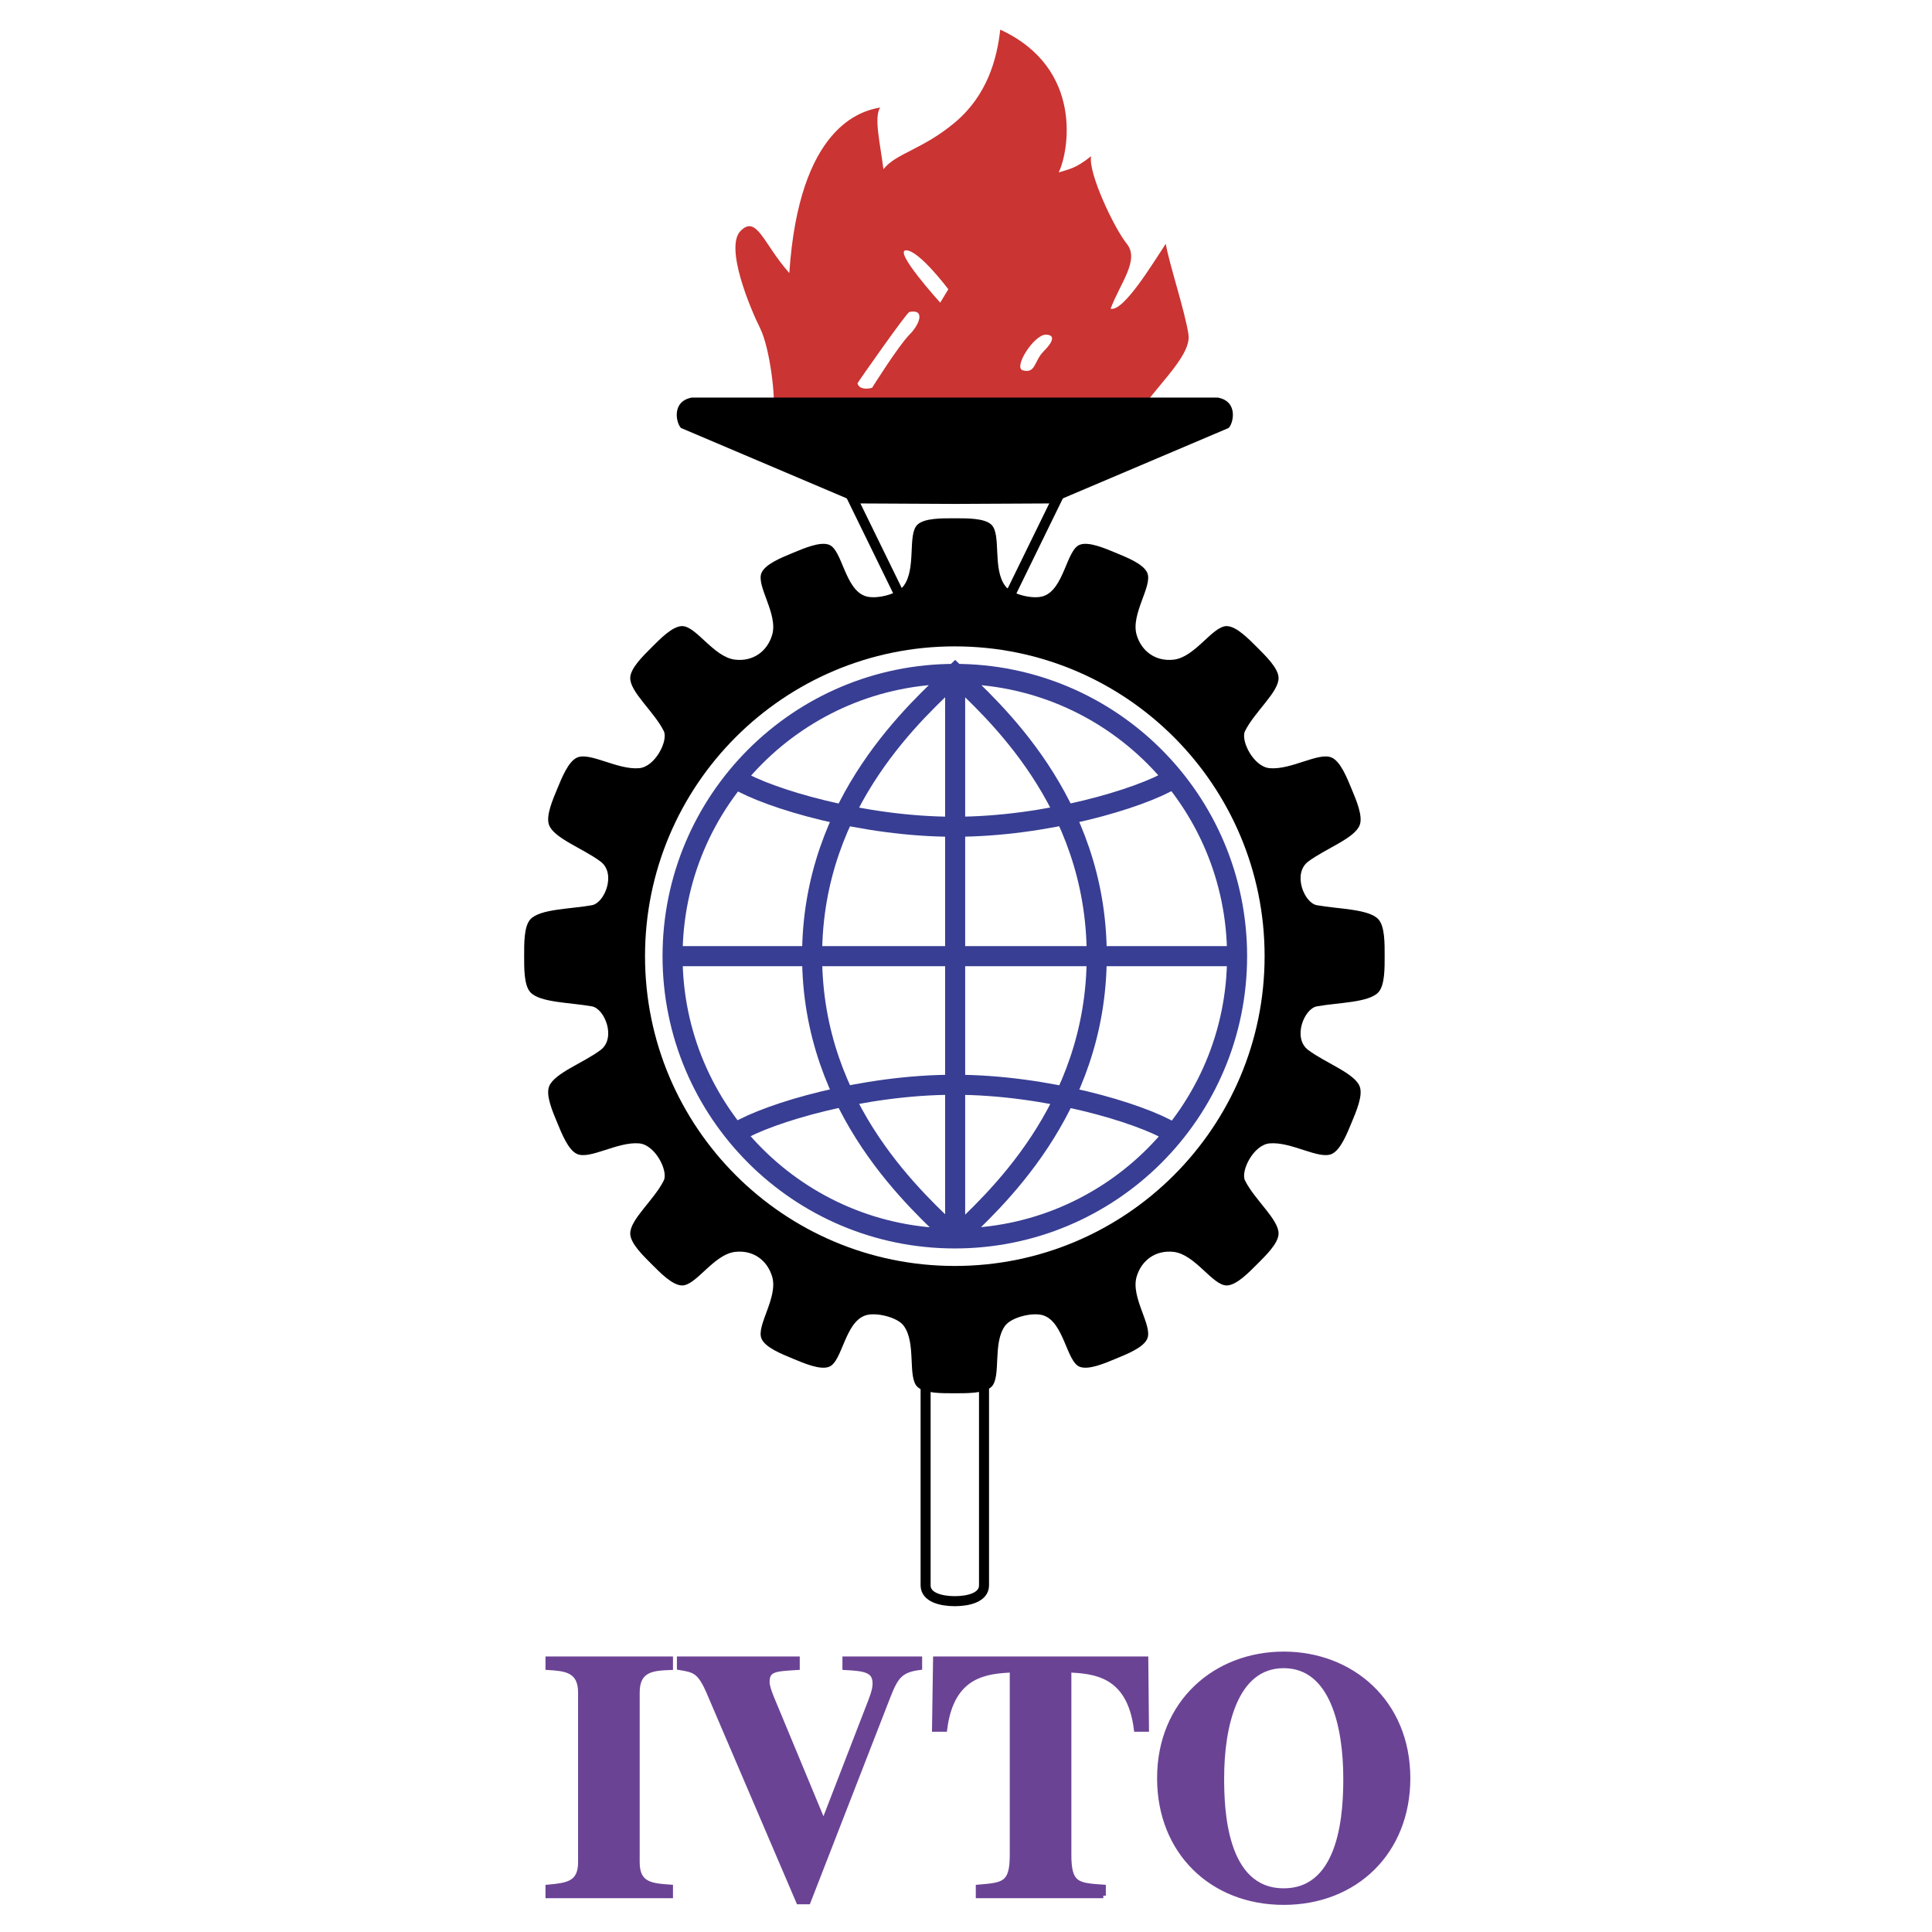 <svg xmlns="http://www.w3.org/2000/svg" width="2500" height="2500" viewBox="0 0 192.756 192.756"><path fill-rule="evenodd" clip-rule="evenodd" fill="#fff" d="M0 0h192.756v192.756H0V0z"/><path d="M95.262 48.529H84.456l7.892 16.149v93.492c0 1.214 1.579 1.579 2.914 1.579 1.336 0 2.914-.365 2.914-1.579V64.678l7.893-16.149H95.262z" fill-rule="evenodd" clip-rule="evenodd" fill="#fff" stroke="#000" stroke-miterlimit="2.613"/><path d="M113.395 41.665c1.295-2.59 5.504-6.006 5.18-8.273-.324-2.266-1.941-7.123-2.266-9.065-1.295 1.942-4.209 6.799-5.504 6.476.971-2.59 2.914-4.857 1.617-6.476-1.295-1.62-3.885-7.124-3.561-8.742-1.619 1.294-2.268 1.294-3.238 1.619.971-1.943 2.592-10.361-5.828-14.247-.324 2.914-1.295 6.557-4.533 9.269-3.238 2.711-5.828 3.035-7.123 4.654-.323-2.59-.971-5.18-.323-6.151-1.943.324-8.095 1.943-9.066 16.513-2.59-2.914-3.238-5.829-4.857-4.21-1.619 1.619.971 7.771 1.943 9.714.972 1.943 1.619 7.124 1.295 8.742l36.264.177z" fill-rule="evenodd" clip-rule="evenodd" fill="#ca3432"/><path d="M121.488 39.665H69.036c-2.064.364-1.579 2.55-1.093 3.035l17.727 7.528 9.592.048 9.591-.048 17.729-7.528c.486-.485.971-2.671-1.094-3.035z" fill-rule="evenodd" clip-rule="evenodd"/><path d="M85.549 38.248c.107-.215 4.91-7.069 5.181-7.123 1.618-.324 1.011 1.254.04 2.226-1.114 1.113-3.764 5.342-3.764 5.342s-1.214.365-1.457-.445zM90.406 24.974c-1.335 0 3.4 5.221 3.4 5.221l.81-1.336c-.001-.001-2.915-3.885-4.21-3.885zM102.062 36.954c-1.02-.254 1.1-3.562 2.266-3.562.973 0 .77.688-.203 1.66-.971.97-.768 2.225-2.063 1.902z" fill-rule="evenodd" clip-rule="evenodd" fill="#fff"/><path d="M66.894 189.132h-12.22v-.85c1.888-.175 3.251-.315 3.251-2.485v-16.945c0-2.31-1.643-2.38-3.251-2.485v-.851h12.22v.851c-1.644.07-3.322.105-3.322 2.485v16.945c0 2.24 1.398 2.346 3.322 2.485v.85zM91.754 166.366c-1.925.245-2.379.909-3.149 2.865l-7.978 20.508h-.945l-8.958-20.927c-.91-2.097-1.435-2.201-2.939-2.446v-.851h11.756v.851c-2.204.141-3.009.141-3.009 1.468 0 .664.7 2.131 1.049 3.005l4.584 11.039 4.444-11.493c.314-.804.699-1.713.699-2.411 0-1.362-1.015-1.502-3.009-1.607v-.851h7.453v.85h.002zM110.08 189.132H97.605v-.85c2.551-.21 3.389-.28 3.389-3.221v-18.453c-2.445.142-6.043.316-6.743 5.918h-1.014l.105-7.011h20.974l.068 7.011h-1.006c-.701-5.602-4.316-5.776-6.738-5.918v18.453c0 2.976.842 3.046 3.439 3.221v.85h.001zM128.076 166.184c4.898 0 6.193 6.14 6.193 11.232 0 3.034-.209 11.23-6.193 11.23s-6.193-8.196-6.193-11.23c0-5.093 1.295-11.232 6.193-11.232zm0-1.154c-6.754 0-12.383 4.782-12.383 12.386 0 7.324 5.209 12.384 12.383 12.384s12.383-5.06 12.383-12.384c0-7.604-5.629-12.386-12.383-12.386z" fill-rule="evenodd" clip-rule="evenodd" fill="#6b4395" stroke="#6b4395" stroke-width=".5" stroke-miterlimit="2.613"/><path d="M95.222 139.006c-1.214 0-2.983.027-3.683-.631-1.032-.971-.079-4.396-1.397-6.131-.627-.826-2.746-1.352-3.791-1.008-2.071.68-2.311 4.628-3.637 5.131-.897.34-2.485-.347-3.606-.812-1.122-.464-2.729-1.101-3.124-1.977-.582-1.292 1.668-4.107 1.056-6.199-.477-1.628-1.878-2.683-3.687-2.479-2.166.244-3.907 3.393-5.323 3.349-.96-.028-2.164-1.271-3.022-2.129s-2.101-2.062-2.129-3.022c-.043-1.416 2.378-3.371 3.348-5.322.461-.928-.843-3.561-2.458-3.701-2.171-.189-4.907 1.639-6.199 1.056-.875-.394-1.512-2.001-1.977-3.124-.465-1.121-1.151-2.709-.811-3.606.502-1.325 3.384-2.332 5.13-3.636 1.595-1.191.42-4.13-.854-4.36-2.145-.389-5.16-.364-6.132-1.396-.658-.699-.631-2.437-.631-3.651s-.026-2.952.631-3.65c.972-1.032 3.987-1.008 6.132-1.396 1.275-.231 2.449-3.169.854-4.36-1.747-1.304-4.628-2.311-5.13-3.637-.341-.897.345-2.485.811-3.606.465-1.122 1.102-2.729 1.977-3.124 1.292-.582 4.028 1.245 6.199 1.056 1.615-.141 2.918-2.773 2.458-3.701-.97-1.952-3.391-3.907-3.348-5.323.029-.959 1.271-2.164 2.129-3.022.858-.859 2.062-2.101 3.022-2.129 1.416-.043 3.157 3.105 5.323 3.349 1.808.203 3.209-.851 3.687-2.479.612-2.091-1.638-4.908-1.056-6.199.395-.875 2.002-1.512 3.124-1.977 1.122-.464 2.709-1.151 3.606-.811 1.326.503 1.566 4.45 3.637 5.13 1.045.344 3.164-.181 3.791-1.007 1.318-1.736.365-5.16 1.397-6.132.699-.658 2.469-.631 3.683-.631s2.983-.027 3.682.631c1.033.972.08 4.396 1.396 6.132.629.826 2.746 1.351 3.791 1.007 2.07-.68 2.312-4.627 3.637-5.13.898-.34 2.486.346 3.607.811 1.121.465 2.729 1.102 3.123 1.977.582 1.292-1.668 4.108-1.057 6.199.477 1.628 1.879 2.682 3.688 2.479 2.166-.243 3.906-3.392 5.322-3.349.961.029 2.164 1.271 3.023 2.129.857.858 2.1 2.062 2.129 3.022.043 1.417-2.379 3.372-3.348 5.323-.461.927.842 3.56 2.457 3.701 2.172.189 4.906-1.638 6.199-1.056.875.395 1.512 2.002 1.977 3.124.465 1.122 1.152 2.709.811 3.606-.502 1.326-3.383 2.333-5.131 3.637-1.594 1.191-.42 4.129.855 4.36 2.145.388 5.16.365 6.131 1.396.658.699.633 2.437.633 3.65 0 1.214.025 2.952-.633 3.651-.971 1.032-3.986 1.008-6.131 1.396-1.275.23-2.449 3.169-.855 4.36 1.748 1.304 4.629 2.311 5.131 3.636.342.897-.346 2.485-.811 3.606-.465 1.123-1.102 2.73-1.977 3.124-1.293.583-4.027-1.245-6.199-1.056-1.615.141-2.918 2.773-2.457 3.701.969 1.951 3.391 3.906 3.348 5.322-.029.96-1.271 2.164-2.129 3.022-.859.858-2.062 2.101-3.023 2.129-1.416.044-3.156-3.104-5.322-3.349-1.809-.203-3.211.852-3.688 2.479-.611 2.092 1.639 4.907 1.057 6.199-.395.876-2.002 1.513-3.123 1.977-1.121.465-2.709 1.151-3.607.812-1.324-.503-1.566-4.451-3.637-5.131-1.045-.344-3.162.182-3.791 1.008-1.316 1.735-.363 5.16-1.396 6.131-.699.658-2.467.631-3.682.631z" fill-rule="evenodd" clip-rule="evenodd"/><path d="M95.262 126.305c17.07 0 30.908-13.839 30.908-30.908s-13.838-30.908-30.908-30.908c-17.069 0-30.908 13.839-30.908 30.908s13.839 30.908 30.908 30.908z" fill-rule="evenodd" clip-rule="evenodd" fill="#fff"/><path d="M95.262 123.558c15.552 0 28.162-12.608 28.162-28.161s-12.609-28.161-28.162-28.161-28.16 12.608-28.16 28.161 12.608 28.161 28.16 28.161m.057-.049c-3.562-3.44-14.294-12.66-14.294-28.112m0-.001v-.081m0 .001c0-15.453 10.708-24.648 14.271-28.088 3.562 3.44 14.125 12.636 14.125 28.088m-.001 0v.081m0-.001c0 15.452-10.539 24.672-14.101 28.112M67.231 95.396h55.998M73.504 77.75c3.238 1.943 12.611 4.735 21.678 4.735m0 0h.08m0 0c9.066 0 18.439-2.792 21.677-4.735m-43.435 35.212c3.238-1.942 12.611-4.735 21.678-4.735m0 0h.08m0 0c9.066 0 18.439 2.793 21.677 4.735M95.295 67.228v56.281" fill="none" stroke="#383e93" stroke-width="2" stroke-miterlimit="2.613"/></svg>